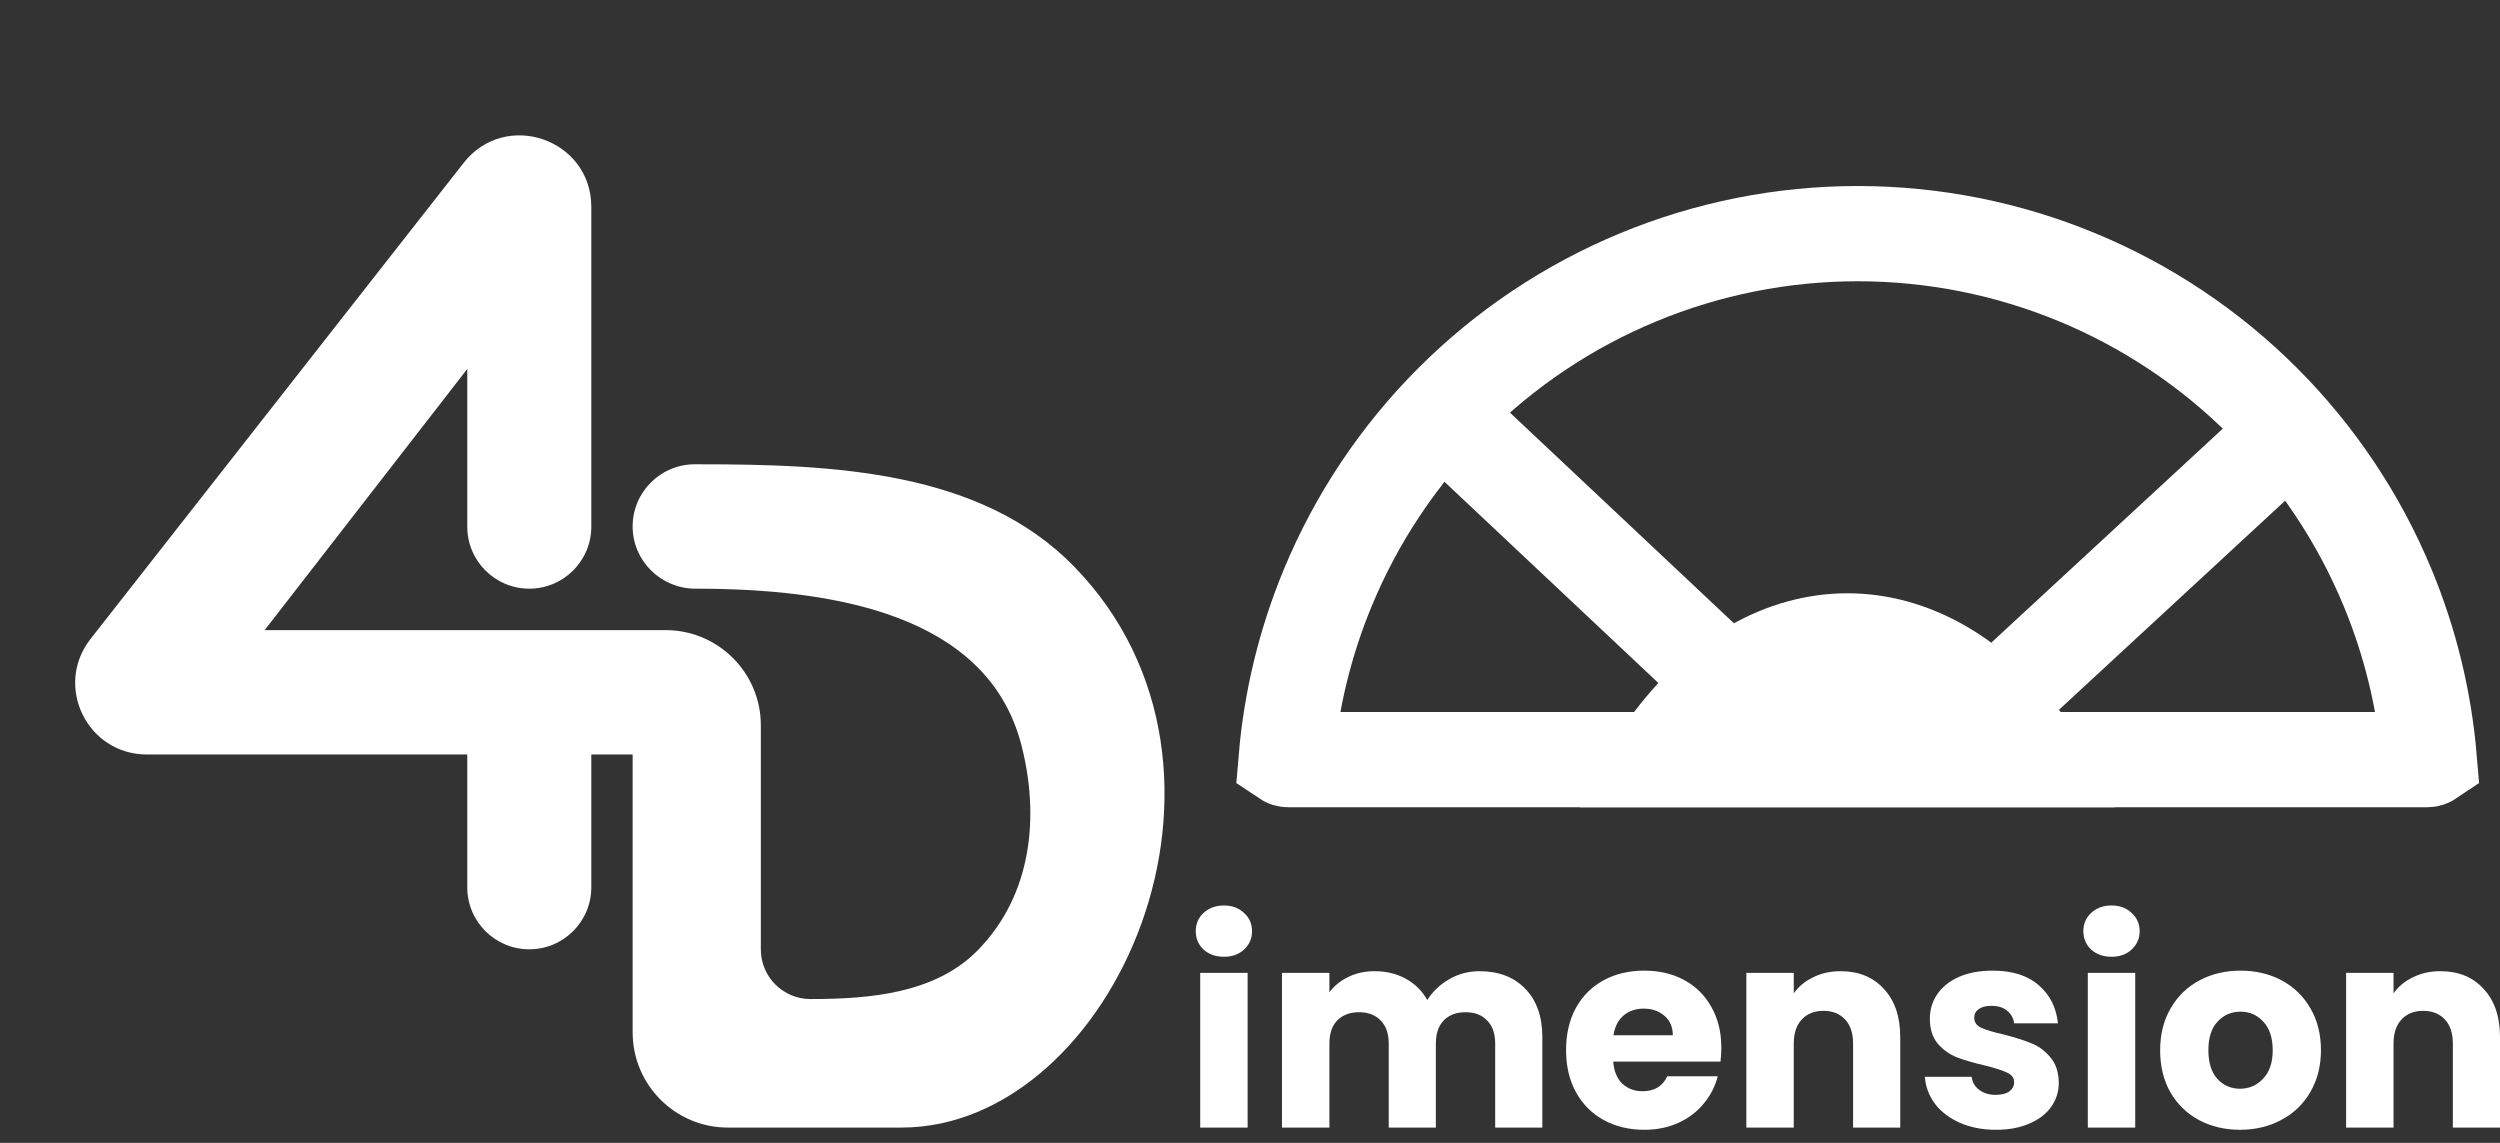 <svg width="105" height="48" viewBox="0 0 105 48" fill="none" xmlns="http://www.w3.org/2000/svg">
<rect x="0" y="0" width="105" height="48" fill="#333333" stroke="none"/>
<path d="M24.835 8.691V22.119C24.835 23.557 23.668 24.724 22.23 24.724C20.791 24.724 19.625 23.557 19.625 22.119V15.496L11.115 26.465H27.955C30.164 26.465 31.955 28.256 31.955 30.465V39.876C31.955 41.027 32.888 41.96 34.039 41.96C36.564 41.96 39.289 41.717 41.06 39.917C43.371 37.567 43.661 34.234 42.895 31.279C41.463 25.753 34.91 24.724 29.201 24.724C27.759 24.724 26.571 23.554 26.571 22.112C26.571 20.669 27.741 19.5 29.183 19.5H29.334C34.983 19.5 41.194 19.757 45.128 23.81C53.414 32.349 46.766 47.358 37.86 47.358H30.571C28.362 47.358 26.571 45.567 26.571 43.358V31.688H24.835V37.266C24.835 38.705 23.668 39.871 22.23 39.871C20.791 39.871 19.625 38.705 19.625 37.266V31.688H6.163C3.661 31.688 2.258 28.806 3.802 26.837L19.473 6.841C21.232 4.597 24.835 5.84 24.835 8.691Z" fill="white"/>
<path d="M100.281 24.685C101.233 26.983 101.822 29.411 102.03 31.882C102.015 31.892 101.989 31.904 101.949 31.904L54.098 31.904C54.059 31.904 54.033 31.892 54.018 31.882C54.226 29.411 54.815 26.983 55.767 24.685C56.977 21.762 58.752 19.106 60.989 16.869C63.226 14.632 65.882 12.857 68.805 11.647C71.728 10.436 74.86 9.813 78.024 9.813C81.187 9.813 84.32 10.436 87.243 11.647C90.166 12.857 92.822 14.632 95.059 16.869C97.296 19.106 99.07 21.762 100.281 24.685Z" stroke="white" stroke-width="4"/>
<path d="M60.8 17.614L71.735 27.899" stroke="white" stroke-width="4"/>
<path d="M96.02 18.265L84.997 28.455" stroke="white" stroke-width="4"/>
<path d="M88.819 33.904C88.257 32.559 87.571 31.318 86.777 30.214C85.571 28.535 84.138 27.203 82.562 26.294C80.986 25.386 79.297 24.918 77.591 24.918C75.885 24.918 74.195 25.386 72.619 26.294C71.043 27.203 69.611 28.535 68.405 30.214C67.611 31.318 66.925 32.559 66.362 33.904H88.819Z" fill="white"/>
<path d="M51.41 40.184C51.061 40.184 50.774 40.083 50.548 39.881C50.331 39.672 50.222 39.416 50.222 39.113C50.222 38.802 50.331 38.546 50.548 38.344C50.774 38.135 51.061 38.03 51.41 38.03C51.752 38.03 52.031 38.135 52.249 38.344C52.474 38.546 52.586 38.802 52.586 39.113C52.586 39.416 52.474 39.672 52.249 39.881C52.031 40.083 51.752 40.184 51.41 40.184ZM52.4 40.86V47.358H50.409V40.86H52.4Z" fill="white"/>
<path d="M62.135 40.79C62.942 40.79 63.583 41.034 64.056 41.523C64.537 42.013 64.778 42.692 64.778 43.561V47.358H62.798V43.829C62.798 43.41 62.686 43.088 62.461 42.863C62.243 42.63 61.941 42.513 61.552 42.513C61.164 42.513 60.858 42.63 60.632 42.863C60.415 43.088 60.306 43.41 60.306 43.829V47.358H58.327V43.829C58.327 43.41 58.214 43.088 57.989 42.863C57.772 42.63 57.469 42.513 57.081 42.513C56.692 42.513 56.386 42.63 56.161 42.863C55.943 43.088 55.835 43.41 55.835 43.829V47.358H53.843V40.86H55.835V41.675C56.036 41.403 56.3 41.19 56.626 41.034C56.953 40.871 57.321 40.79 57.733 40.79C58.222 40.79 58.657 40.895 59.037 41.104C59.425 41.314 59.728 41.613 59.945 42.001C60.17 41.644 60.477 41.353 60.865 41.127C61.254 40.902 61.677 40.79 62.135 40.79Z" fill="white"/>
<path d="M72.296 44.004C72.296 44.19 72.285 44.384 72.261 44.586H67.755C67.786 44.99 67.914 45.3 68.139 45.518C68.372 45.727 68.655 45.832 68.989 45.832C69.486 45.832 69.831 45.623 70.025 45.203H72.145C72.036 45.63 71.838 46.015 71.551 46.356C71.272 46.698 70.918 46.966 70.491 47.16C70.064 47.354 69.587 47.451 69.059 47.451C68.422 47.451 67.856 47.315 67.359 47.043C66.862 46.772 66.474 46.383 66.194 45.879C65.915 45.374 65.775 44.784 65.775 44.109C65.775 43.433 65.911 42.843 66.183 42.339C66.462 41.834 66.85 41.446 67.347 41.174C67.844 40.902 68.415 40.767 69.059 40.767C69.688 40.767 70.247 40.898 70.736 41.162C71.225 41.426 71.605 41.803 71.877 42.292C72.157 42.781 72.296 43.352 72.296 44.004ZM70.258 43.48C70.258 43.138 70.142 42.867 69.909 42.665C69.676 42.463 69.385 42.362 69.036 42.362C68.702 42.362 68.418 42.459 68.186 42.653C67.96 42.847 67.821 43.123 67.766 43.48H70.258Z" fill="white"/>
<path d="M77.306 40.79C78.067 40.79 78.673 41.038 79.123 41.535C79.581 42.024 79.81 42.7 79.81 43.561V47.358H77.83V43.829C77.83 43.394 77.718 43.057 77.493 42.816C77.267 42.575 76.965 42.455 76.584 42.455C76.204 42.455 75.901 42.575 75.676 42.816C75.451 43.057 75.338 43.394 75.338 43.829V47.358H73.347V40.86H75.338V41.721C75.54 41.434 75.812 41.209 76.153 41.046C76.495 40.875 76.879 40.79 77.306 40.79Z" fill="white"/>
<path d="M83.837 47.451C83.271 47.451 82.766 47.354 82.323 47.16C81.881 46.966 81.532 46.702 81.275 46.368C81.019 46.026 80.876 45.646 80.844 45.227H82.812C82.836 45.452 82.941 45.634 83.127 45.774C83.313 45.914 83.542 45.984 83.814 45.984C84.062 45.984 84.253 45.937 84.385 45.844C84.524 45.743 84.594 45.615 84.594 45.459C84.594 45.273 84.497 45.137 84.303 45.052C84.109 44.959 83.795 44.858 83.36 44.749C82.894 44.641 82.506 44.528 82.195 44.411C81.885 44.287 81.617 44.097 81.392 43.841C81.167 43.577 81.054 43.224 81.054 42.781C81.054 42.408 81.155 42.071 81.357 41.768C81.567 41.457 81.869 41.213 82.265 41.034C82.669 40.856 83.146 40.767 83.698 40.767C84.513 40.767 85.153 40.968 85.619 41.372C86.093 41.776 86.364 42.311 86.434 42.979H84.594C84.563 42.754 84.462 42.575 84.291 42.443C84.129 42.311 83.911 42.245 83.639 42.245C83.406 42.245 83.228 42.292 83.104 42.385C82.98 42.471 82.917 42.591 82.917 42.746C82.917 42.932 83.014 43.072 83.209 43.165C83.41 43.259 83.721 43.352 84.14 43.445C84.621 43.569 85.013 43.693 85.316 43.818C85.619 43.934 85.883 44.128 86.108 44.4C86.341 44.664 86.461 45.021 86.469 45.471C86.469 45.852 86.361 46.193 86.143 46.496C85.933 46.791 85.627 47.024 85.223 47.195C84.827 47.365 84.365 47.451 83.837 47.451Z" fill="white"/>
<path d="M88.689 40.184C88.34 40.184 88.052 40.083 87.827 39.881C87.61 39.672 87.501 39.416 87.501 39.113C87.501 38.802 87.61 38.546 87.827 38.344C88.052 38.135 88.34 38.03 88.689 38.03C89.031 38.03 89.31 38.135 89.528 38.344C89.753 38.546 89.865 38.802 89.865 39.113C89.865 39.416 89.753 39.672 89.528 39.881C89.31 40.083 89.031 40.184 88.689 40.184ZM89.679 40.86V47.358H87.688V40.86H89.679Z" fill="white"/>
<path d="M94.08 47.451C93.443 47.451 92.869 47.315 92.356 47.043C91.852 46.772 91.452 46.383 91.157 45.879C90.87 45.374 90.726 44.784 90.726 44.109C90.726 43.441 90.874 42.855 91.168 42.35C91.463 41.838 91.867 41.446 92.38 41.174C92.892 40.902 93.467 40.767 94.103 40.767C94.74 40.767 95.314 40.902 95.827 41.174C96.339 41.446 96.743 41.838 97.038 42.35C97.333 42.855 97.48 43.441 97.48 44.109C97.48 44.776 97.329 45.366 97.026 45.879C96.731 46.383 96.323 46.772 95.803 47.043C95.291 47.315 94.716 47.451 94.08 47.451ZM94.08 45.727C94.46 45.727 94.782 45.588 95.046 45.308C95.318 45.029 95.454 44.629 95.454 44.109C95.454 43.589 95.322 43.189 95.058 42.909C94.802 42.63 94.484 42.49 94.103 42.49C93.715 42.49 93.393 42.63 93.137 42.909C92.88 43.181 92.752 43.581 92.752 44.109C92.752 44.629 92.876 45.029 93.125 45.308C93.381 45.588 93.7 45.727 94.08 45.727Z" fill="white"/>
<path d="M102.496 40.79C103.257 40.79 103.863 41.038 104.313 41.535C104.771 42.024 105 42.7 105 43.561V47.358H103.02V43.829C103.02 43.394 102.908 43.057 102.683 42.816C102.457 42.575 102.155 42.455 101.774 42.455C101.394 42.455 101.091 42.575 100.866 42.816C100.641 43.057 100.528 43.394 100.528 43.829V47.358H98.537V40.86H100.528V41.721C100.73 41.434 101.002 41.209 101.343 41.046C101.685 40.875 102.069 40.79 102.496 40.79Z" fill="white"/>
</svg>
